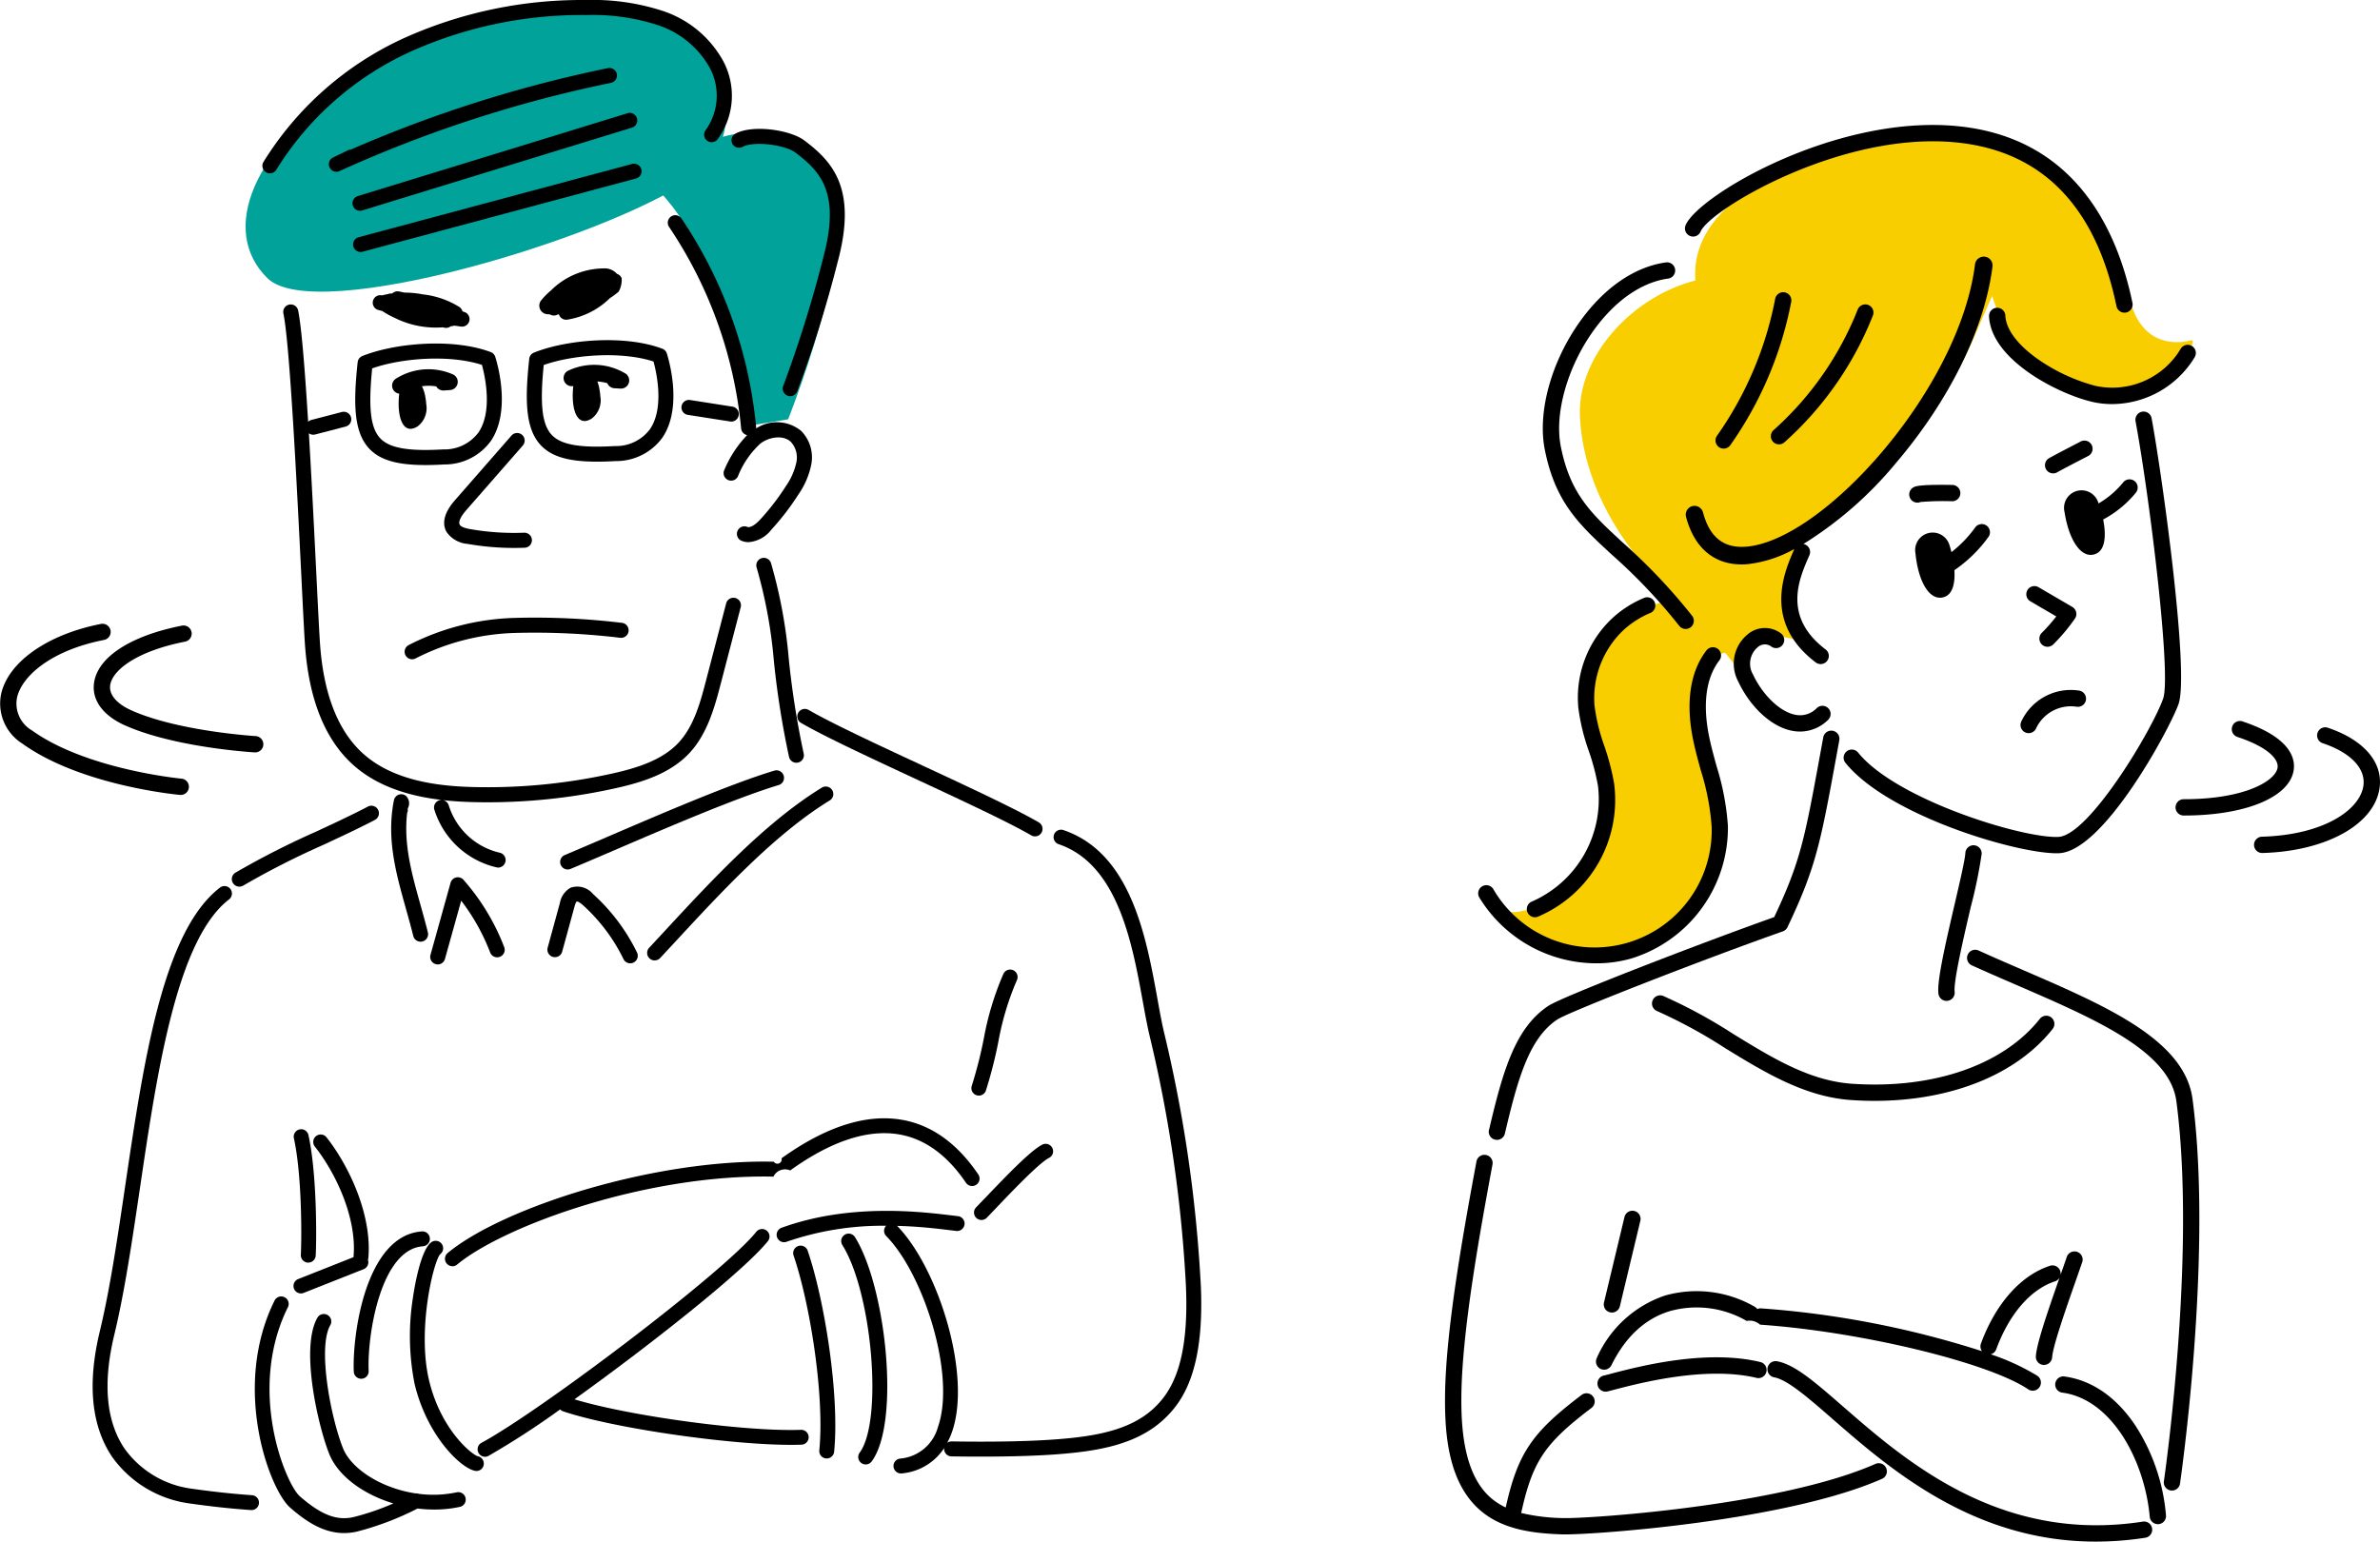 <svg xmlns="http://www.w3.org/2000/svg" xmlns:xlink="http://www.w3.org/1999/xlink" width="272.371" height="176.456" viewBox="0 0 272.371 176.456">
  <defs>
    <clipPath id="clip-path">
      <rect id="Rectángulo_401759" data-name="Rectángulo 401759" width="272.371" height="176.456" transform="translate(0 0)" fill="none"/>
    </clipPath>
  </defs>
  <g id="Grupo_1099837" data-name="Grupo 1099837" transform="translate(0 0.003)">
    <g id="Grupo_1099836" data-name="Grupo 1099836" transform="translate(0 -0.003)" clip-path="url(#clip-path)">
      <path id="Trazado_876921" data-name="Trazado 876921" d="M1440.268,136.281c-7.292,1.863-13.489,8.7-13.221,15.481s3.831,13.936,9.554,19.455a77.454,77.454,0,0,1,8.883,10.019s1.318-5.136,4.086-4.355,3.93.465,3.93.465-4.387-4.874-.5-12.055c0,0,8.811-7.389,12.557-11.972,5.292-6.475,5.686-8.68,8.667-15.264a14.634,14.634,0,0,0,3.3,5.778c2.35,2.316,10.648,7.386,14.554,4.863s5.821-5.812,4.861-5.556-5.326,1.062-6.861-4.331-5.056-17.854-18.806-19.415c-8.233-.935-32.015,4.432-31.006,16.887" transform="translate(-1246.237 -104.176)" fill="#f9ce00"/>
      <path id="Trazado_876922" data-name="Trazado 876922" d="M1381.382,543.981c-5.116-2.646-10.829-2.678-15.284,1.889s-1.787,10.262-1.059,14.836,1.349,10.066-2.612,13.227-6.25,4.554-9.128,3.716c0,0,5.233,5.58,12.325,5.111s14.226-8.319,13.028-14.695-3.076-11.852-2.595-16.013,4.008-3.926,4.008-3.926Z" transform="translate(-1181.84 -473.482)" fill="#f9ce00"/>
      <path id="Trazado_876923" data-name="Trazado 876923" d="M1354.484,1078.474c-10.894,4.8-32.948,6.276-35.7,6.186a22.227,22.227,0,0,1-4.807-.583c1.3-5.951,2.732-8,8.061-12.038a.934.934,0,0,0-1.127-1.489c-5.658,4.285-7.308,6.626-8.706,12.894a7.412,7.412,0,0,1-1.687-1.083c-3.1-2.679-3.42-7.921-3.387-11.629.068-7.617,2.173-19.025,3.566-26.575a.934.934,0,0,0-1.836-.339c-1.405,7.613-3.528,19.118-3.6,26.9-.039,4.426.384,9.909,4.034,13.06,2.574,2.222,6.05,2.635,9.423,2.751q.124,0,.3,0c3.827,0,25.379-1.568,36.218-6.347a.934.934,0,1,0-.753-1.708" transform="translate(-1139.889 -910.902)"/>
      <path id="Trazado_876924" data-name="Trazado 876924" d="M1494.664,1132.991a.935.935,0,0,0-1.177-.6c-3.34,1.088-6.22,4.335-7.9,8.907a.932.932,0,0,0,.119.868,107.611,107.611,0,0,0-25.268-4.9.913.913,0,0,0-.442.08.93.93,0,0,0-.292-.264,13.3,13.3,0,0,0-10.284-1.282,13.119,13.119,0,0,0-7.8,7.155.934.934,0,0,0,1.675.826c1.6-3.247,3.845-5.331,6.671-6.195a11.4,11.4,0,0,1,8.811,1.117,1.774,1.774,0,0,1,1.532.426c11.447.79,26.06,4.308,30.659,7.382a.934.934,0,1,0,1.037-1.552,26,26,0,0,0-5.292-2.436.931.931,0,0,0,.626-.576c1.482-4.032,3.933-6.866,6.726-7.776a.928.928,0,0,0,.522-.432c-1.479,4.222-2.612,7.56-2.714,9a.933.933,0,0,0,.865,1c.023,0,.045,0,.067,0a.934.934,0,0,0,.93-.867c.093-1.32,1.581-5.566,2.668-8.666.279-.8.541-1.543.761-2.187a.934.934,0,1,0-1.767-.6c-.2.6-.447,1.291-.705,2.028a.922.922,0,0,0-.029-.445" transform="translate(-1258.886 -987.51)"/>
      <path id="Trazado_876925" data-name="Trazado 876925" d="M1444.694,1228.12c-.321.084-.59.154-.8.2a.934.934,0,1,0,.441,1.814c.218-.053.5-.126.83-.213,2.848-.742,10.415-2.712,16.19-1.329a.933.933,0,1,0,.436-1.815c-6.229-1.494-13.844.49-17.1,1.338" transform="translate(-1260.334 -1070.88)"/>
      <path id="Trazado_876926" data-name="Trazado 876926" d="M1639.649,1248.1c-16.291,2.5-27.126-6.943-34.3-13.189-3.184-2.774-5.484-4.778-7.5-5.163a.934.934,0,1,0-.349,1.834c1.523.29,3.888,2.351,6.626,4.736,6.582,5.734,16.143,14.065,30.162,14.065a37.236,37.236,0,0,0,5.642-.438.934.934,0,1,0-.283-1.846" transform="translate(-1394.44 -1073.932)"/>
      <path id="Trazado_876927" data-name="Trazado 876927" d="M1523.439,260.4a1.007,1.007,0,0,0-.715,1.23c.934,3.528,3.183,5.442,6.366,5.442q.275,0,.559-.019a14.238,14.238,0,0,0,5.466-1.747l-.068.157c-1.068,2.456-3.568,8.207,2.518,12.824a.933.933,0,0,0,1.128-1.487c-4.917-3.731-3.05-8.026-1.934-10.593l.082-.188a.927.927,0,0,0-.688-1.287,43.35,43.35,0,0,0,10.547-9.214c6.161-7.211,10.2-15.429,11.094-22.546a1.006,1.006,0,0,0-2-.249c-1.785,14.286-17.425,31.727-26.283,32.323-2.512.166-4.1-1.116-4.844-3.93a1.008,1.008,0,0,0-1.23-.715" transform="translate(-1329.77 -202.467)"/>
      <path id="Trazado_876928" data-name="Trazado 876928" d="M1830.44,529.941a.934.934,0,0,0,.336,1.277l2.967,1.733a19.408,19.408,0,0,1-1.66,1.878.933.933,0,1,0,1.316,1.324,21.217,21.217,0,0,0,2.476-2.954.934.934,0,0,0-.3-1.338l-3.862-2.256a.933.933,0,0,0-1.277.336" transform="translate(-1598.418 -462.394)"/>
      <path id="Trazado_876929" data-name="Trazado 876929" d="M1380.079,576.157a.941.941,0,0,0,.35-.069,14.511,14.511,0,0,0,8.7-15.26,27.393,27.393,0,0,0-1.115-4.271,21.928,21.928,0,0,1-1.12-4.588,10.722,10.722,0,0,1,3.2-8.571,10.368,10.368,0,0,1,3.205-2.075.934.934,0,0,0-.715-1.725,12.221,12.221,0,0,0-3.78,2.449,12.457,12.457,0,0,0-3.769,10.1,23.686,23.686,0,0,0,1.2,4.982,25.667,25.667,0,0,1,1.048,3.979,12.768,12.768,0,0,1-7.558,13.251.934.934,0,0,0,.351,1.8" transform="translate(-1204.411 -471.171)"/>
      <path id="Trazado_876930" data-name="Trazado 876930" d="M1599.866,289.612a.933.933,0,1,0,1.242,1.394,38.314,38.314,0,0,0,10.109-14.473.934.934,0,1,0-1.736-.686,36.447,36.447,0,0,1-9.614,13.764" transform="translate(-1396.895 -240.382)"/>
      <path id="Trazado_876931" data-name="Trazado 876931" d="M1557.614,263.987a.934.934,0,0,0-1.092.743,40.41,40.41,0,0,1-6.64,15.646.934.934,0,1,0,1.525,1.077,42.288,42.288,0,0,0,6.95-16.374.933.933,0,0,0-.743-1.091" transform="translate(-1353.368 -230.526)"/>
      <path id="Trazado_876932" data-name="Trazado 876932" d="M1755.738,764.7a.934.934,0,1,0-1.865-.1c-.041.754-.637,3.316-1.213,5.792-1.2,5.141-2.03,8.889-1.869,10.292a.934.934,0,0,0,.927.828,1.026,1.026,0,0,0,.107-.006.934.934,0,0,0,.822-1.034c-.136-1.191,1-6.084,1.833-9.657a55.657,55.657,0,0,0,1.258-6.114" transform="translate(-1528.955 -666.951)"/>
      <path id="Trazado_876933" data-name="Trazado 876933" d="M1344.759,705.751a.934.934,0,0,0,.7,1.122.944.944,0,0,0,.214.025.934.934,0,0,0,.908-.72c1.482-6.3,2.781-10.933,6.015-13.066,1.306-.862,16.732-6.89,25.792-10.078a.933.933,0,0,0,.533-.479c3.285-6.9,3.791-9.668,5.674-19.982l.258-1.415a.933.933,0,1,0-1.836-.336l-.259,1.415c-1.86,10.194-2.327,12.753-5.357,19.165-8.09,2.864-24.186,9.065-25.833,10.151-3.809,2.512-5.222,7.469-6.8,14.2" transform="translate(-1174.36 -576.429)"/>
      <path id="Trazado_876934" data-name="Trazado 876934" d="M1537.75,901.687a.934.934,0,0,0-1.311.154c-4.177,5.288-12.2,8.067-21.481,7.434-4.848-.33-9.075-2.922-13.551-5.665a58.736,58.736,0,0,0-8.085-4.392.934.934,0,0,0-.713,1.726,57.339,57.339,0,0,1,7.821,4.258c4.472,2.74,9.1,5.574,14.4,5.936q1.363.093,2.691.093c8.748,0,16.242-2.991,20.382-8.232a.934.934,0,0,0-.154-1.311" transform="translate(-1302.995 -785.228)"/>
      <path id="Trazado_876935" data-name="Trazado 876935" d="M1348.719,620.815a14.428,14.428,0,0,0,3.985-.553,15.656,15.656,0,0,0,11.051-15.152,29.508,29.508,0,0,0-1.3-6.864c-.286-1.043-.581-2.12-.809-3.178-.572-2.664-.838-6.377,1.14-8.937a.934.934,0,0,0-1.478-1.142c-1.913,2.475-2.427,6.1-1.488,10.471.238,1.108.54,2.212.833,3.279a27.683,27.683,0,0,1,1.239,6.429,13.4,13.4,0,0,1-24.977,7.17.933.933,0,0,0-1.613.941,15.72,15.72,0,0,0,13.42,7.536" transform="translate(-1166.009 -510.556)"/>
      <path id="Trazado_876936" data-name="Trazado 876936" d="M1690.117,422.356c5.129-.23,12.663-14.243,13.667-17.067,1.256-3.533-1.829-25.936-3.08-32.717a.934.934,0,0,0-1.837.339c1.625,8.808,4.113,29.066,3.157,31.753-1.313,3.694-8.507,15.672-11.991,15.828-4.058.184-18.5-4.235-22.894-9.625a.934.934,0,1,0-1.447,1.179c4.882,5.993,19.424,10.318,24.13,10.317.1,0,.2,0,.3-.006" transform="translate(-1454.471 -324.7)"/>
      <path id="Trazado_876937" data-name="Trazado 876937" d="M1808.774,286.824a20.8,20.8,0,0,1-6.639-3.114c-2.28-1.628-3.57-3.382-3.632-4.939a.934.934,0,0,0-1.866.074c.2,4.945,7.712,8.818,11.692,9.793a9.923,9.923,0,0,0,2.364.281,11.1,11.1,0,0,0,9.473-5.358.934.934,0,1,0-1.62-.928,9.111,9.111,0,0,1-9.772,4.192" transform="translate(-1569.008 -242.668)"/>
      <path id="Trazado_876938" data-name="Trazado 876938" d="M1572.946,579.112a4.772,4.772,0,0,0,.871.081,4.575,4.575,0,0,0,3.217-1.36.934.934,0,0,0-1.293-1.347,2.658,2.658,0,0,1-2.456.789c-1.734-.32-3.729-2.208-4.854-4.593a2.466,2.466,0,0,1,.5-3.12,1.228,1.228,0,0,1,1.521-.146.934.934,0,1,0,1.17-1.455,3.045,3.045,0,0,0-3.847.134,4.329,4.329,0,0,0-1.038,5.384c1.408,2.986,3.843,5.2,6.2,5.633" transform="translate(-1367.803 -495.459)"/>
      <path id="Trazado_876939" data-name="Trazado 876939" d="M1522.541,125.606a.933.933,0,0,0,1.219-.506c1.01-2.443,15.922-11.453,29.117-10.212,9.864.927,16.077,7.227,18.466,18.727a.934.934,0,1,0,1.828-.38c-1.77-8.522-6.7-18.945-20.119-20.206-13.936-1.308-29.625,7.992-31.017,11.357a.934.934,0,0,0,.506,1.22" transform="translate(-1329.136 -98.599)"/>
      <path id="Trazado_876940" data-name="Trazado 876940" d="M1401.505,270.508a62.97,62.97,0,0,1,7.661,8.092.934.934,0,1,0,1.472-1.149,65.475,65.475,0,0,0-7.868-8.315c-3.655-3.369-6.07-5.594-7.148-11.076-.734-3.731.751-9.019,3.695-13.157,2.457-3.454,5.5-5.594,8.573-6.027a.934.934,0,1,0-.261-1.849c-3.584.506-7.076,2.919-9.833,6.794-3.273,4.6-4.845,10.332-4.006,14.6,1.2,6.082,3.93,8.6,7.715,12.089" transform="translate(-1217.007 -206.987)"/>
      <path id="Trazado_876941" data-name="Trazado 876941" d="M1872.789,434.374a.934.934,0,0,0-1.455-1.17,10.357,10.357,0,0,1-2.833,2.432c-.019-.052-.036-.1-.056-.156a2.005,2.005,0,0,0-3.844,1.123c.53,3.417,2.029,5.5,3.623,4.783,1.052-.475,1.157-2.13.8-3.91a12.253,12.253,0,0,0,3.769-3.1" transform="translate(-1628.335 -378.014)"/>
      <path id="Trazado_876942" data-name="Trazado 876942" d="M1738.47,474.714a.934.934,0,0,0-1.52-1.084,13.758,13.758,0,0,1-2.732,2.847c-.066-.262-.138-.522-.218-.777a2.005,2.005,0,0,0-3.9.916c.346,3.441,1.731,5.6,3.362,4.97.91-.353,1.188-1.586,1.093-3.044a15.668,15.668,0,0,0,3.913-3.828" transform="translate(-1510.891 -413.28)"/>
      <path id="Trazado_876943" data-name="Trazado 876943" d="M1729.459,439.9h.016a.934.934,0,0,0,.016-1.867c-3.881-.068-4.278.162-4.49.284a.934.934,0,0,0,.468,1.742.923.923,0,0,0,.358-.072,31.3,31.3,0,0,1,3.632-.088" transform="translate(-1506.041 -382.527)"/>
      <path id="Trazado_876944" data-name="Trazado 876944" d="M1850.94,398.221c-.546.282-3.291,1.7-3.681,1.948a.934.934,0,0,0,1,1.574c.216-.137,1.965-1.055,3.532-1.862a.934.934,0,1,0-.855-1.66" transform="translate(-1612.84 -347.676)"/>
      <path id="Trazado_876945" data-name="Trazado 876945" d="M1825.629,628.112a.934.934,0,0,0,1.23-.479,4.392,4.392,0,0,1,4.625-2.469.934.934,0,0,0,.327-1.839,6.247,6.247,0,0,0-6.661,3.557.934.934,0,0,0,.479,1.23" transform="translate(-1593.84 -544.274)"/>
      <path id="Trazado_876946" data-name="Trazado 876946" d="M1783.3,860.416c-1.676-.724-3.408-1.472-5.071-2.229a.934.934,0,1,0-.773,1.7c1.679.764,3.42,1.516,5.1,2.243,9.015,3.9,17.53,7.574,18.287,13.292,2.329,17.594-1.389,43.243-1.427,43.5a.933.933,0,0,0,.787,1.06.91.91,0,0,0,.137.01.933.933,0,0,0,.922-.8c.039-.26,3.795-26.163,1.431-44.017-.9-6.767-9.883-10.65-19.4-14.761" transform="translate(-1551.777 -749.384)"/>
      <path id="Trazado_876947" data-name="Trazado 876947" d="M1857.706,1243.484a.934.934,0,1,0-.252,1.85c5.723.78,9.413,7.9,9.98,14.2a.934.934,0,0,0,.929.85c.028,0,.056,0,.085,0a.933.933,0,0,0,.846-1.013,22.365,22.365,0,0,0-3.507-10.283c-2.166-3.237-4.96-5.173-8.08-5.6" transform="translate(-1621.415 -1085.93)"/>
      <path id="Trazado_876948" data-name="Trazado 876948" d="M1451.038,1094.711l-2.333,9.736a.934.934,0,1,0,1.816.435l2.333-9.736a.934.934,0,1,0-1.816-.435" transform="translate(-1265.136 -955.389)"/>
      <path id="Trazado_876949" data-name="Trazado 876949" d="M1972.424,653.3c3.6,1.2,4.719,2.607,4.569,3.525-.242,1.492-3.725,3.594-10.709,3.594a.934.934,0,1,0,0,1.867c7.007,0,12.052-2.074,12.552-5.162.21-1.295-.267-3.744-5.822-5.6a.934.934,0,1,0-.591,1.771" transform="translate(-1716.347 -568.942)"/>
      <path id="Trazado_876950" data-name="Trazado 876950" d="M2044.327,657.025a.934.934,0,0,0-.591,1.771c3.23,1.077,4.981,2.909,4.686,4.9-.406,2.739-4.527,5.615-11.62,5.812a.934.934,0,0,0,.025,1.867h.026c7.283-.2,12.8-3.247,13.415-7.4.439-2.963-1.783-5.56-5.943-6.946" transform="translate(-1777.953 -573.74)"/>
      <path id="Trazado_876951" data-name="Trazado 876951" d="M588.74,126.13c9.626,9.416,11.551,27.679,11.551,27.679l4.053-.66s10.327-26,3.885-29.722c-8.384-4.84-10.791-2.569-13.784-1.881-1.773.408-5.706,4.584-5.706,4.584" transform="translate(-514.148 -105.155)" fill="#00a29a"/>
      <path id="Trazado_876952" data-name="Trazado 876952" d="M272.942,27.973c-9.785,6.846-43.119,16.862-48.612,11.453s-1.909-14.878,10.495-23.169,35.495-9.63,38.824-4.712,5.315,12.215-.706,16.428" transform="translate(-193.725 -7.585)" fill="#00a29a"/>
      <path id="Trazado_876953" data-name="Trazado 876953" d="M101.955,870.195c-2.235-.155-4.547-.405-7.067-.764a11.252,11.252,0,0,1-7.55-4.559c-2.12-3.125-2.516-7.517-1.179-13.054,1.167-4.832,2.023-10.621,2.93-16.751C91.06,821.728,93.3,806.61,99.287,802a.852.852,0,0,0-1.04-1.351c-6.536,5.032-8.727,19.845-10.845,34.17-.9,6.09-1.752,11.843-2.9,16.6-1.455,6.024-.975,10.873,1.425,14.411a12.993,12.993,0,0,0,8.721,5.289c2.561.366,4.913.62,7.19.778l.06,0a.853.853,0,0,0,.058-1.7" transform="translate(-73.077 -699.053)"/>
      <path id="Trazado_876954" data-name="Trazado 876954" d="M468.073,1133.3c-6.326.244-19.7-1.579-25.973-3.49,2.227-1.6,4.638-3.378,7.109-5.26,7.625-5.809,13.243-10.611,15.029-12.847a.852.852,0,1,0-1.332-1.064c-3.713,4.647-24.915,20.663-31.5,24.177a.853.853,0,0,0,.8,1.5,93.226,93.226,0,0,0,8.256-5.352.846.846,0,0,0,.339.219c5.684,1.923,18.933,3.838,26.082,3.838.44,0,.858-.007,1.249-.022a.852.852,0,0,0-.065-1.7" transform="translate(-376.358 -969.645)"/>
      <path id="Trazado_876955" data-name="Trazado 876955" d="M750.322,801.172a158.813,158.813,0,0,0-4.147-28.243c-.282-1.171-.536-2.567-.8-4.046-1.273-6.992-3.016-16.567-10.708-19.2a.853.853,0,1,0-.552,1.613c6.746,2.308,8.385,11.315,9.583,17.892.274,1.5.532,2.921.825,4.139a157.112,157.112,0,0,1,4.1,27.938c.527,9.486-1.712,12.813-3.722,14.653-2.72,2.488-6.754,3.133-10.708,3.458-3.093.255-7.364.347-12.348.269h-.014a.844.844,0,0,0-.5.163,8.711,8.711,0,0,0,.547-1.234c2.3-6.518-1.581-18.8-6.276-23.6,2.506.064,4.6.318,5.958.482.307.037.58.07.816.1a.852.852,0,0,0,.187-1.695c-.231-.026-.5-.058-.8-.094-3.463-.417-11.573-1.4-19.344,1.409a.852.852,0,1,0,.579,1.6,33.782,33.782,0,0,1,11.343-1.816.851.851,0,0,0,.014,1.178c4.289,4.357,8,15.969,5.914,21.873a4.912,4.912,0,0,1-4.33,3.6.853.853,0,0,0,.1,1.7.816.816,0,0,0,.1-.006,6.457,6.457,0,0,0,4.852-2.908.843.843,0,0,0-.011.094.852.852,0,0,0,.839.866q1.735.028,3.352.027c3.612,0,6.737-.1,9.163-.3,4.256-.351,8.621-1.066,11.719-3.9,2.288-2.093,4.841-5.8,4.274-16.005" transform="translate(-612.934 -654.661)"/>
      <path id="Trazado_876956" data-name="Trazado 876956" d="M266.922,1035.437h.045a.853.853,0,0,0,.851-.809c.112-2.165.123-9.454-.832-13.787a.852.852,0,1,0-1.665.367c.917,4.162.9,11.229.795,13.332a.852.852,0,0,0,.807.9" transform="translate(-231.687 -890.921)"/>
      <path id="Trazado_876957" data-name="Trazado 876957" d="M878.286,890.345a.853.853,0,0,0,.812-.595,51.3,51.3,0,0,0,1.438-5.659,31.816,31.816,0,0,1,2.117-6.986.852.852,0,0,0-1.57-.666,33.668,33.668,0,0,0-2.217,7.306,49.17,49.17,0,0,1-1.393,5.489.852.852,0,0,0,.813,1.11" transform="translate(-766.265 -764.943)"/>
      <path id="Trazado_876958" data-name="Trazado 876958" d="M880.99,1039.754c-.364.382-.687.722-.951.995a.852.852,0,1,0,1.226,1.185c.267-.276.593-.619.96-1,1.732-1.82,4.954-5.206,6.123-5.828a.852.852,0,1,0-.8-1.5c-1.3.694-3.846,3.309-6.557,6.158" transform="translate(-768.332 -902.555)"/>
      <path id="Trazado_876959" data-name="Trazado 876959" d="M402.789,1027.241a.849.849,0,0,0,.543-.2c5.333-4.419,21.684-10.375,36.194-10.06a1.469,1.469,0,0,1,1.917-.708c4.694-3.372,8.91-4.755,12.533-4.111,2.9.516,5.448,2.373,7.581,5.521a.852.852,0,1,0,1.411-.956c-2.4-3.543-5.326-5.644-8.694-6.243-4.092-.727-8.744.754-13.826,4.4a.488.488,0,0,1-.884.389c-13.773-.309-31.06,5.264-37.319,10.451a.852.852,0,0,0,.544,1.509" transform="translate(-351.012 -882.305)"/>
      <path id="Trazado_876960" data-name="Trazado 876960" d="M253.278,1193.607a12.888,12.888,0,0,1-4.357.171.849.849,0,0,0-.345-.046c-3.937-.594-7.366-2.805-8.315-5.175-1.343-3.356-2.954-11.453-1.45-14.084a.852.852,0,1,0-1.48-.845c-2.017,3.53.147,12.563,1.347,15.563,1.032,2.579,3.935,4.658,7.35,5.687a28.419,28.419,0,0,1-4.514,1.553c-1.937.463-3.73-.223-6.189-2.367-1.613-1.407-6.086-12.129-1.366-21.646a.852.852,0,1,0-1.527-.757c-4.946,9.973-.577,21.639,1.772,23.688,1.7,1.484,3.728,2.923,6.185,2.923a6.528,6.528,0,0,0,1.521-.183,33.262,33.262,0,0,0,6.887-2.627,15.764,15.764,0,0,0,1.908.118,13.733,13.733,0,0,0,2.935-.307.852.852,0,1,0-.365-1.665" transform="translate(-201.01 -1022.798)"/>
      <path id="Trazado_876961" data-name="Trazado 876961" d="M327.425,1114.123a.853.853,0,0,0-.1-1.7c-6.515.382-8.039,11.9-7.858,16.054a.853.853,0,0,0,.851.815h.038a.852.852,0,0,0,.814-.888c-.179-4.083,1.367-13.991,6.254-14.277" transform="translate(-278.98 -971.48)"/>
      <path id="Trazado_876962" data-name="Trazado 876962" d="M717.028,1125.368a.852.852,0,0,0-.531,1.082c1.884,5.517,3.558,16.032,2.946,22.3a.852.852,0,0,0,.766.931c.028,0,.056,0,.084,0a.852.852,0,0,0,.847-.769c.633-6.483-1.089-17.333-3.03-23.015a.852.852,0,0,0-1.082-.531" transform="translate(-625.679 -982.747)"/>
      <path id="Trazado_876963" data-name="Trazado 876963" d="M760.239,1114.583a.852.852,0,0,0-.271,1.174c3.434,5.493,4.659,20.148,1.987,23.759a.852.852,0,0,0,1.37,1.014c3.308-4.47,1.641-19.993-1.912-25.676a.852.852,0,0,0-1.175-.271" transform="translate(-663.569 -973.255)"/>
      <path id="Trazado_876964" data-name="Trazado 876964" d="M378.014,1145.669c-.632-.142-4.231-2.978-5.591-8.692-1.391-5.842.527-13.662,1.278-14.439a.852.852,0,0,0-1.037-1.353c-1.251.938-1.954,5.416-2.082,6.3a28.163,28.163,0,0,0,.182,9.883c1.412,5.932,5.256,9.643,6.921,9.969a.839.839,0,0,0,.987-.663.862.862,0,0,0-.658-1.01" transform="translate(-323.321 -978.986)"/>
      <path id="Trazado_876965" data-name="Trazado 876965" d="M265.884,1042.983a.853.853,0,0,0,.311-.059c.684-.268,2.061-.814,3.439-1.36s2.75-1.09,3.433-1.357a.851.851,0,0,0,.493-1.067.841.841,0,0,0,.045-.2c.436-4.813-2.1-10.422-4.8-13.847a.853.853,0,0,0-1.338,1.057c2.5,3.159,4.837,8.291,4.444,12.636,0,.015,0,.029,0,.044-.746.294-1.821.72-2.9,1.148-1.375.545-2.75,1.09-3.433,1.357a.853.853,0,0,0,.311,1.646" transform="translate(-231.452 -894.936)"/>
      <path id="Trazado_876966" data-name="Trazado 876966" d="M660.855,118.1a.86.86,0,0,0,1.163.358c1.345-.712,4.9-.215,6.036.642,2.916,2.2,5.17,4.618,3.22,11.959a142.908,142.908,0,0,1-4.607,14.778.861.861,0,0,0,1.609.613,144.5,144.5,0,0,0,4.662-14.949c2.221-8.358-.683-11.388-3.847-13.776-1.616-1.219-5.886-1.844-7.878-.789a.861.861,0,0,0-.358,1.164" transform="translate(-577.039 -101.648)"/>
      <path id="Trazado_876967" data-name="Trazado 876967" d="M237.422,19.715a.86.86,0,0,0,1.18-.3A35.215,35.215,0,0,1,253.885,5.941a47.769,47.769,0,0,1,20.174-4.223h.033a24.151,24.151,0,0,1,8.126,1.14,10.588,10.588,0,0,1,5.974,4.886,6.768,6.768,0,0,1-.447,7.131.861.861,0,0,0,1.342,1.079,8.419,8.419,0,0,0,.637-9A12.292,12.292,0,0,0,282.8,1.24,25.74,25.74,0,0,0,274.092,0h-.034a49.5,49.5,0,0,0-20.906,4.386,36.954,36.954,0,0,0-16.029,14.152.861.861,0,0,0,.3,1.18" transform="translate(-206.975 0.003)"/>
      <path id="Trazado_876968" data-name="Trazado 876968" d="M328.977,61.457a147.984,147.984,0,0,0-29.4,9.32.861.861,0,0,0-.335.085l-1.688.816a.861.861,0,0,0,.731,1.559,146.279,146.279,0,0,1,31.036-10.093.861.861,0,1,0-.346-1.686" transform="translate(-259.432 -53.655)"/>
      <path id="Trazado_876969" data-name="Trazado 876969" d="M350.007,101.984l-30.868,9.482a.861.861,0,1,0,.505,1.646l30.868-9.482a.861.861,0,0,0-.505-1.646" transform="translate(-278.174 -89.029)"/>
      <path id="Trazado_876970" data-name="Trazado 876970" d="M350.987,147.962l-31.251,8.374a.861.861,0,1,0,.445,1.663l31.251-8.374a.861.861,0,1,0-.445-1.663" transform="translate(-278.669 -129.19)"/>
      <path id="Trazado_876971" data-name="Trazado 876971" d="M337.34,265.293l.46.124a9.436,9.436,0,0,0,1.425.787,10.536,10.536,0,0,0,5.5,1.074l.14.038a.859.859,0,0,0,.743-.145q.224-.037.447-.085.372.056.745.108a.861.861,0,0,0,.389-1.67l-.219-.072a.86.86,0,0,0-.38-.516,9.986,9.986,0,0,0-4.172-1.43,10.887,10.887,0,0,0-2.084-.2q-.317-.07-.636-.133a.861.861,0,0,0-.764.225l-.072.01a.857.857,0,0,0-.407.065c-.234.042-.468.092-.7.15a.861.861,0,0,0-.415,1.671" transform="translate(-294.043 -229.814)"/>
      <path id="Trazado_876972" data-name="Trazado 876972" d="M496.03,243.584a.862.862,0,0,0-.538-.5,1.886,1.886,0,0,0-1.581-.622,8.644,8.644,0,0,0-5.967,2.517,9.035,9.035,0,0,0-.941.918.883.883,0,0,0-.1.131l-.009.006a.979.979,0,0,0,.562,1.664q.177.017.355.026l.076.039a.861.861,0,0,0,.846-.04l.116-.007a.861.861,0,0,0,.958.611,8.984,8.984,0,0,0,4.879-2.461,10.384,10.384,0,0,0,1-.741,2.784,2.784,0,0,0,.345-1.537" transform="translate(-424.886 -211.74)"/>
      <path id="Trazado_876973" data-name="Trazado 876973" d="M410.238,392.617a.861.861,0,0,0-1.3-1.133l-6.457,7.384c-1.209,1.383-1.539,2.6-.981,3.63a3.241,3.241,0,0,0,2.418,1.385,30.912,30.912,0,0,0,5.315.461q.6,0,1.193-.023a.861.861,0,1,0-.067-1.72,29.111,29.111,0,0,1-6.145-.413c-.438-.077-1.04-.213-1.2-.512-.173-.317.1-.912.765-1.674Z" transform="translate(-350.405 -341.627)"/>
      <path id="Trazado_876974" data-name="Trazado 876974" d="M604.877,194.947a.861.861,0,1,0-1.428.961,49.769,49.769,0,0,1,8.236,23.051.86.86,0,0,0,.682.761,12.986,12.986,0,0,0-2.6,3.963.861.861,0,1,0,1.549.752,10.145,10.145,0,0,1,2.573-3.754c.979-.744,2.589-1.03,3.482-.191a2.653,2.653,0,0,1,.633,2.347,7.539,7.539,0,0,1-1.216,2.743,27.142,27.142,0,0,1-2.917,3.792c-.61.662-1.186.987-1.5.845a.861.861,0,0,0-.7,1.571,2.107,2.107,0,0,0,.863.182,3.633,3.633,0,0,0,2.608-1.432,28.839,28.839,0,0,0,3.1-4.034,9.191,9.191,0,0,0,1.463-3.392,4.321,4.321,0,0,0-1.154-3.878,4.37,4.37,0,0,0-5.151-.286.854.854,0,0,0,0-.152,51.5,51.5,0,0,0-8.522-23.85" transform="translate(-526.866 -169.915)"/>
      <path id="Trazado_876975" data-name="Trazado 876975" d="M686.859,515.5a56.667,56.667,0,0,0-2.031-10.957.861.861,0,1,0-1.648.5,55.3,55.3,0,0,1,1.969,10.656,100.242,100.242,0,0,0,1.738,11.011.861.861,0,0,0,1.682-.369,98.744,98.744,0,0,1-1.709-10.837" transform="translate(-596.59 -440.082)"/>
      <path id="Trazado_876976" data-name="Trazado 876976" d="M531.716,696.518a.861.861,0,0,0-1.073-.574c-4.986,1.509-12.776,4.858-19.036,7.549-1.805.776-3.51,1.509-4.921,2.1a.861.861,0,1,0,.664,1.588c1.419-.593,3.127-1.328,4.937-2.105,6.22-2.673,13.962-6,18.855-7.483a.861.861,0,0,0,.574-1.073" transform="translate(-442.028 -607.737)"/>
      <path id="Trazado_876977" data-name="Trazado 876977" d="M720.29,640.857a.861.861,0,0,0,.313,1.176c2.693,1.561,8.048,4.053,13.227,6.462,5.145,2.394,10.465,4.87,13.091,6.392a.861.861,0,1,0,.863-1.489c-2.693-1.561-8.049-4.053-13.228-6.463-5.144-2.394-10.464-4.869-13.09-6.391a.86.86,0,0,0-1.176.313" transform="translate(-628.93 -559.287)"/>
      <path id="Trazado_876978" data-name="Trazado 876978" d="M499.663,801.627a2.337,2.337,0,0,0-2.569-.72,2.5,2.5,0,0,0-1.228,1.759l-1.4,5.117a.861.861,0,0,0,1.661.453l1.4-5.117c.15-.549.246-.63.274-.642,0,0,.217-.014.711.43a20.251,20.251,0,0,1,4.637,6.173.861.861,0,0,0,1.55-.75,21.983,21.983,0,0,0-5.035-6.7" transform="translate(-431.794 -699.298)"/>
      <path id="Trazado_876979" data-name="Trazado 876979" d="M585.4,730.394a.858.858,0,0,0,.63-.274q.864-.927,1.766-1.9c5.345-5.773,11.4-12.316,17.644-16.135a.861.861,0,0,0-.9-1.468c-6.444,3.943-12.588,10.579-18.008,16.434q-.9.971-1.762,1.9a.861.861,0,0,0,.629,1.448" transform="translate(-510.479 -620.469)"/>
      <path id="Trazado_876980" data-name="Trazado 876980" d="M389.215,802.48a.86.86,0,0,0,1.06-.6l1.857-6.663a23.569,23.569,0,0,1,3.306,5.905.861.861,0,1,0,1.607-.617,25.3,25.3,0,0,0-4.653-7.68.861.861,0,0,0-1.475.338l-2.3,8.255a.861.861,0,0,0,.6,1.06" transform="translate(-339.352 -692.123)"/>
      <path id="Trazado_876981" data-name="Trazado 876981" d="M355.018,717.695a.861.861,0,0,0-1.367.517q-.074.374-.13.744c-.008.045-.015.092-.02.139-.573,4.042.453,7.706,1.535,11.57.281,1,.571,2.039.83,3.078a.861.861,0,0,0,.835.653.879.879,0,0,0,.209-.025.861.861,0,0,0,.627-1.043c-.265-1.064-.559-2.112-.843-3.127-1-3.568-1.948-6.957-1.531-10.531a.862.862,0,0,0,.068-.475c.009-.032.02-.066.03-.1a1.19,1.19,0,0,0-.243-1.4" transform="translate(-308.57 -626.611)"/>
      <path id="Trazado_876982" data-name="Trazado 876982" d="M209.559,736.777a.861.861,0,0,0,1.182.291,92.979,92.979,0,0,1,9.031-4.6c1.992-.924,4.051-1.88,6.032-2.912a.861.861,0,0,0-.8-1.527c-1.945,1.014-3.986,1.962-5.96,2.878a94.237,94.237,0,0,0-9.2,4.685.861.861,0,0,0-.291,1.182" transform="translate(-182.9 -635.707)"/>
      <path id="Trazado_876983" data-name="Trazado 876983" d="M321.159,312.493c-.506,4.717-.458,8.02,1.342,9.91,1.226,1.287,3.152,1.862,6.43,1.862.653,0,1.359-.023,2.124-.068a6.525,6.525,0,0,0,5.349-2.691c2.445-3.6.578-9.39.5-9.635a.859.859,0,0,0-.514-.536c-4.336-1.636-11-1.04-14.695.45a.861.861,0,0,0-.533.707m1.657.709c3.359-1.192,8.9-1.6,12.564-.4.345,1.272,1.249,5.312-.4,7.736a4.842,4.842,0,0,1-4.023,1.937c-3.989.23-6.143-.146-7.208-1.264-1.117-1.173-1.386-3.439-.931-8.013" transform="translate(-280.228 -271.035)"/>
      <path id="Trazado_876984" data-name="Trazado 876984" d="M491.368,308.278c-4.335-1.635-11-1.04-14.695.45a.861.861,0,0,0-.534.707c-.506,4.717-.458,8.02,1.342,9.91,1.226,1.287,3.153,1.862,6.43,1.862.653,0,1.359-.023,2.124-.068a6.524,6.524,0,0,0,5.349-2.69c2.445-3.6.578-9.39.5-9.635a.86.86,0,0,0-.514-.536m-1.409,9.206a4.843,4.843,0,0,1-4.024,1.937c-3.988.23-6.143-.146-7.208-1.264-1.117-1.173-1.386-3.439-.931-8.014,3.36-1.191,8.9-1.6,12.565-.4.345,1.273,1.249,5.312-.4,7.736" transform="translate(-415.573 -268.365)"/>
      <path id="Trazado_876985" data-name="Trazado 876985" d="M621.457,363.806a.861.861,0,0,0,.132-1.711l-4.814-.753a.861.861,0,1,0-.266,1.7l4.815.752a.855.855,0,0,0,.134.01" transform="translate(-537.763 -315.551)"/>
      <path id="Trazado_876986" data-name="Trazado 876986" d="M258.654,288.335c-.366-5.914-.763-10.949-1.152-12.754a.861.861,0,0,0-1.683.363c.738,3.427,1.565,20.115,2.059,30.086.181,3.666.325,6.563.414,7.838.436,6.235,2.292,10.862,5.515,13.752,2.917,2.616,6.759,3.624,10.191,4.017a.861.861,0,0,0-.9,1.111,9.777,9.777,0,0,0,7.148,6.608.888.888,0,0,0,.17.017.861.861,0,0,0,.169-1.7,8.01,8.01,0,0,1-5.842-5.428.862.862,0,0,0-.731-.6c1.331.152,2.6.215,3.731.239q.724.016,1.448.016a67.452,67.452,0,0,0,14.716-1.625c2.895-.648,6.153-1.629,8.374-4,2.1-2.244,2.927-5.4,3.587-7.927l2.288-8.768a.861.861,0,1,0-1.666-.435l-2.288,8.768c-.643,2.465-1.372,5.259-3.177,7.184-1.9,2.027-4.855,2.9-7.494,3.495a65.7,65.7,0,0,1-15.751,1.569c-3.767-.081-9.194-.566-12.82-3.818-2.879-2.582-4.543-6.818-4.947-12.591-.088-1.258-.231-4.146-.412-7.8-.241-4.865-.538-10.863-.863-16.288a.855.855,0,0,0,.722.138l3.46-.9a.861.861,0,1,0-.432-1.666l-3.46.9a.852.852,0,0,0-.37.208" transform="translate(-223.39 -240.071)"/>
      <path id="Trazado_876987" data-name="Trazado 876987" d="M355,336.416c-.3,2.614.408,4.828,2.112,3.73a2.616,2.616,0,0,0,.982-2.521,7.712,7.712,0,0,0-.163-1.131,3.6,3.6,0,0,0-.335-.929,5.213,5.213,0,0,1,1.638.011.94.94,0,0,0,.88.468l.7-.049a.939.939,0,0,0,.315-1.8,6.961,6.961,0,0,0-6.512.5.939.939,0,0,0-.282,1.3.93.93,0,0,0,.661.416" transform="translate(-309.312 -291.35)"/>
      <path id="Trazado_876988" data-name="Trazado 876988" d="M516.147,330.573a6.96,6.96,0,0,0-6.524-.319.937.937,0,0,0,.575,1.768c-.292,2.607.413,4.81,2.114,3.714a2.615,2.615,0,0,0,.982-2.521,7.7,7.7,0,0,0-.163-1.131,4.333,4.333,0,0,0-.179-.588,5.194,5.194,0,0,1,1.139.2.939.939,0,0,0,.813.575l.7.04h.053a.939.939,0,0,0,.485-1.743" transform="translate(-444.589 -287.833)"/>
      <path id="Trazado_876989" data-name="Trazado 876989" d="M366.339,562.525a.858.858,0,0,0,.411-.105,26.546,26.546,0,0,1,11.356-2.908,81.849,81.849,0,0,1,12.052.556.861.861,0,1,0,.164-1.714,83.09,83.09,0,0,0-12.308-.561,28.238,28.238,0,0,0-12.088,3.116.861.861,0,0,0,.413,1.617" transform="translate(-319.172 -487.066)"/>
      <path id="Trazado_876990" data-name="Trazado 876990" d="M84.687,571.743c-.215,1.923,1.088,3.66,3.576,4.764,5.674,2.517,14.459,3.06,14.83,3.082l.056,0a.934.934,0,0,0,.054-1.866c-.087-.005-8.815-.543-14.183-2.925-1.693-.751-2.6-1.79-2.478-2.849.19-1.7,2.917-3.921,8.579-5.038a.933.933,0,1,0-.361-1.832c-5.972,1.178-9.738,3.669-10.073,6.662" transform="translate(-73.938 -493.47)"/>
      <path id="Trazado_876991" data-name="Trazado 876991" d="M20.688,583.15a.934.934,0,0,0,.084-1.864c-.108-.01-10.87-1.043-17.112-5.52a3.55,3.55,0,0,1-1.714-3.741c.525-2.419,3.8-5.4,9.939-6.613a.934.934,0,1,0-.361-1.832C5.395,564.79.919,567.95.121,571.63a5.422,5.422,0,0,0,2.451,5.654c6.658,4.776,17.569,5.82,18.03,5.862.029,0,.058,0,.086,0" transform="translate(0 -492.161)"/>
    </g>
  </g>
</svg>
